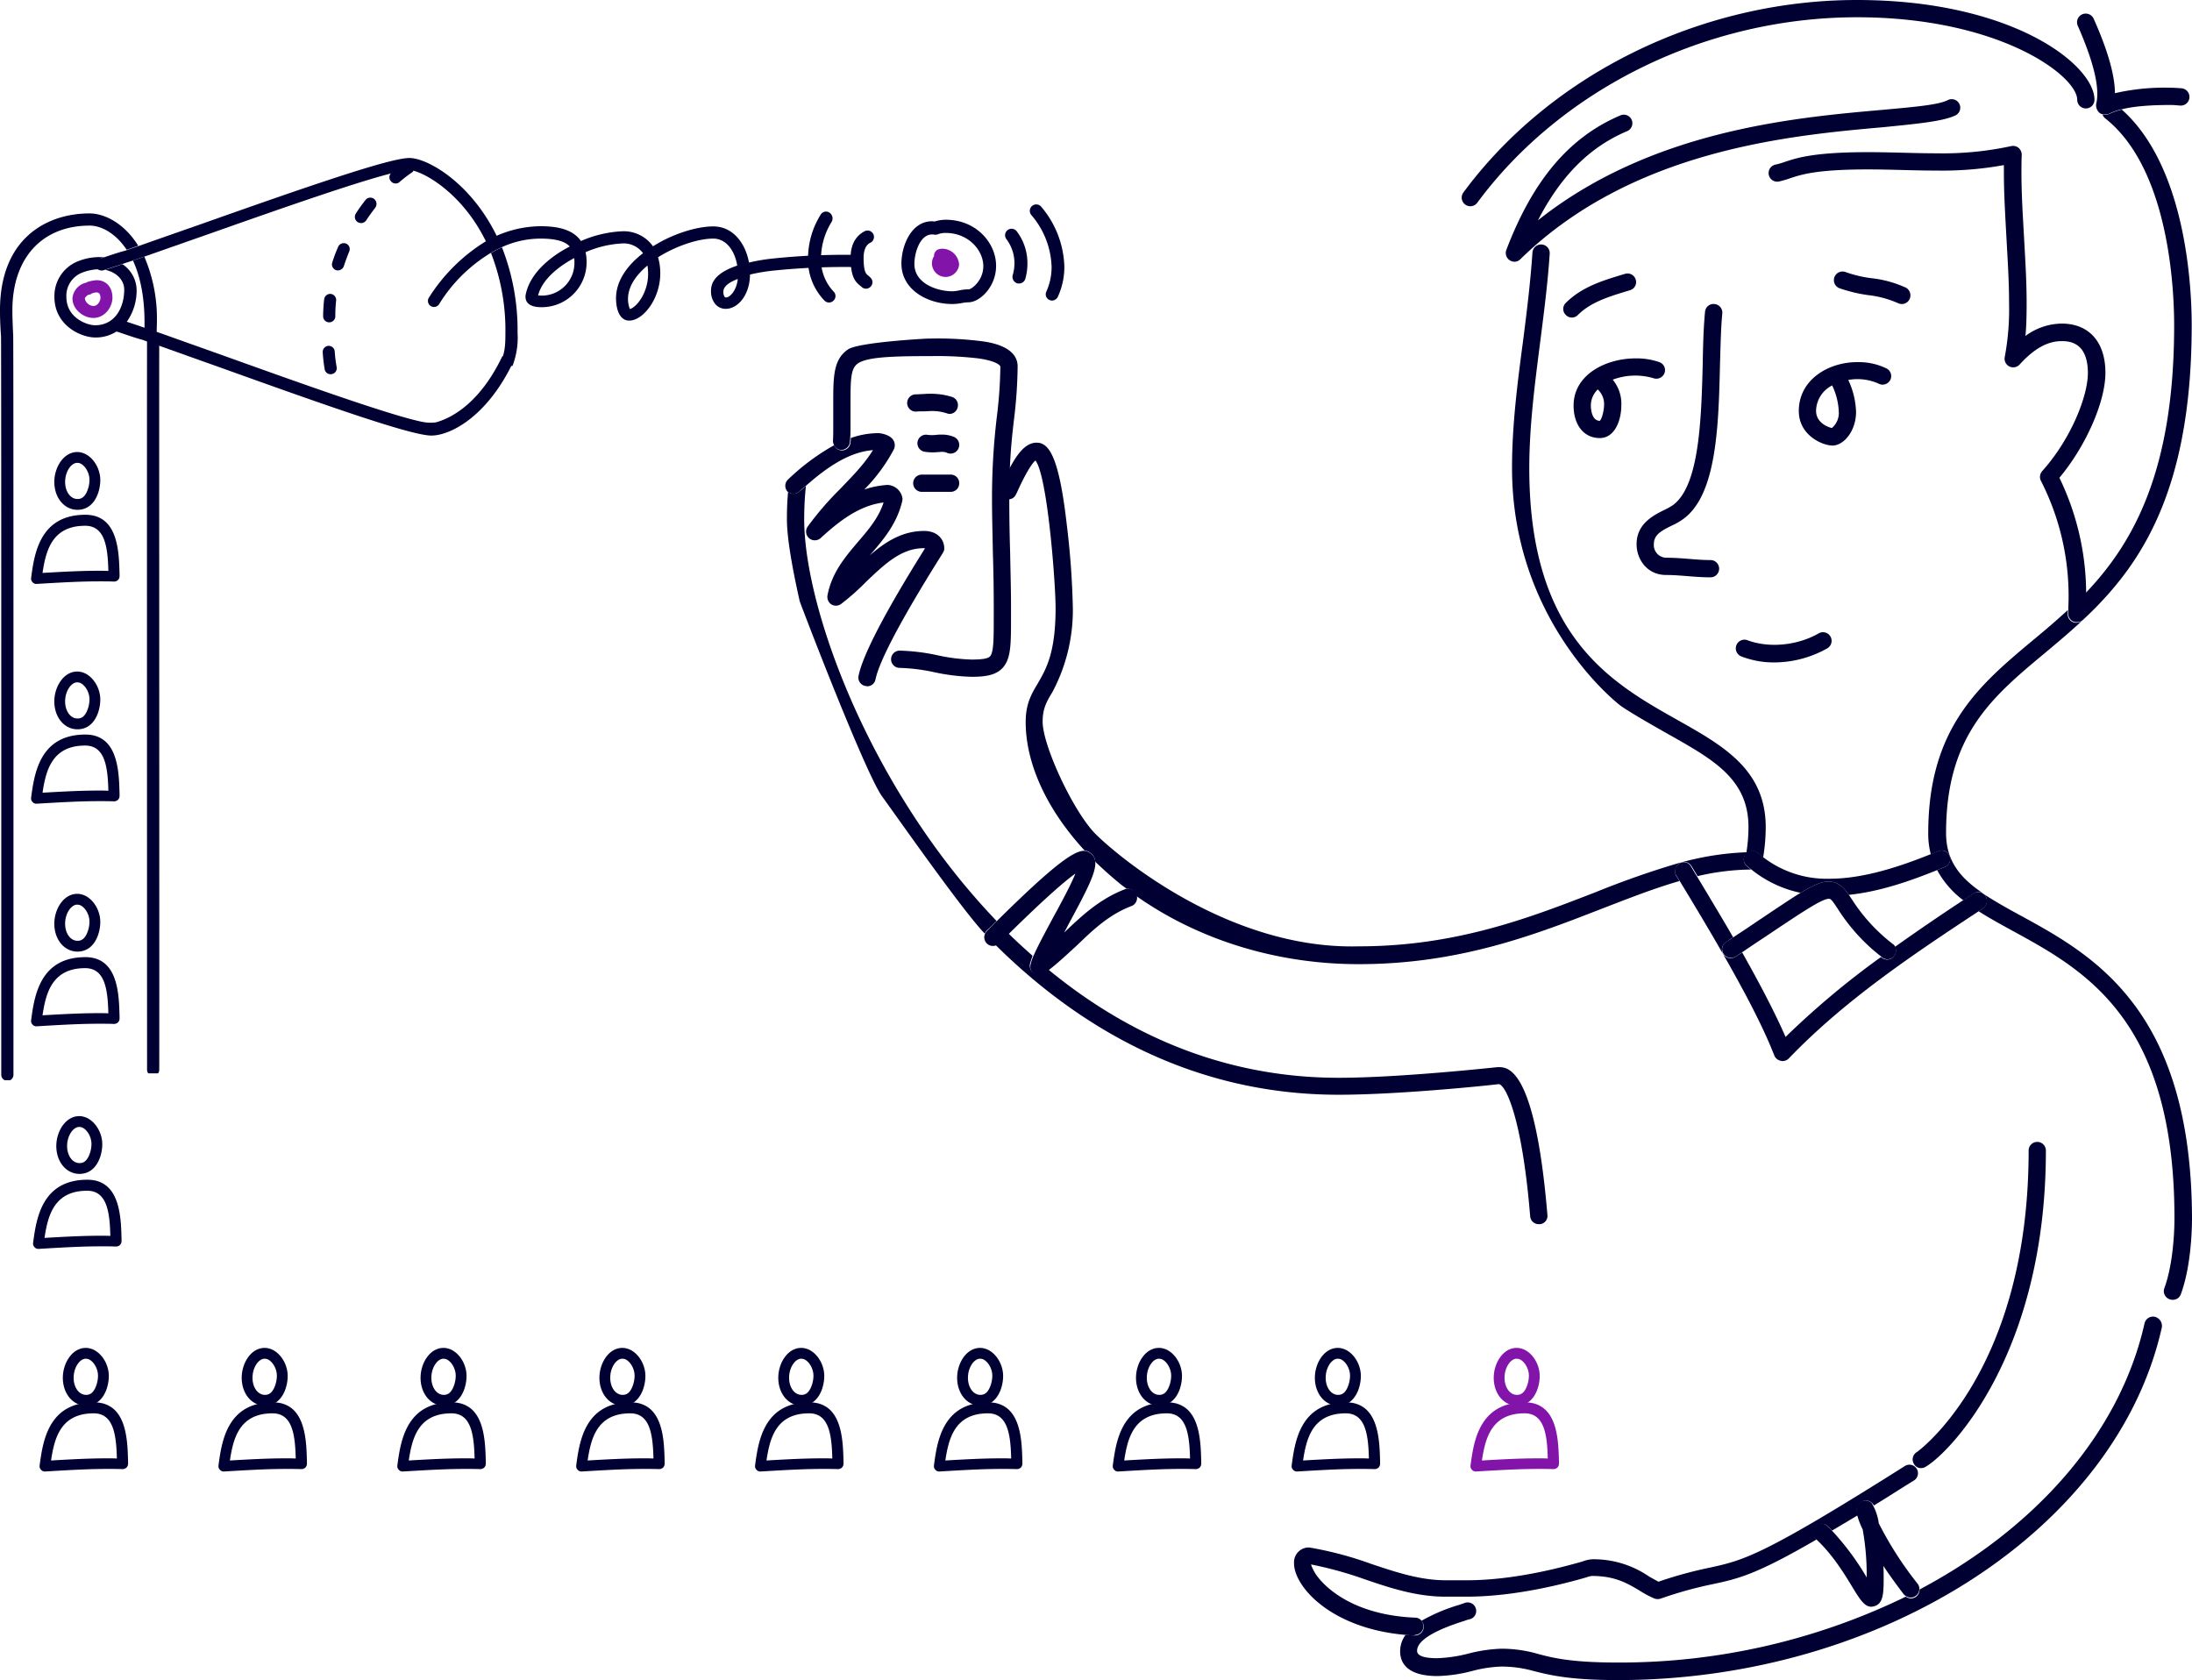 
<svg id="HOme_2" data-name="HOme 2" xmlns="http://www.w3.org/2000/svg" width="563.744" height="432.075" viewBox="0 0 563.744 432.075">
  <g id="Group_19297" data-name="Group 19297" transform="translate(-407.5 -285.464)">
    <path id="Path_38129" data-name="Path 38129" d="M2078.64,1002.255c-.365.261-.678.522-1.044.783-.783.574-1.618,1.2-2.4,1.879a1.52,1.52,0,0,0-.157,2.192,1.561,1.561,0,0,0,1.2.574,1.379,1.379,0,0,0,.992-.365,34.534,34.534,0,0,1,3.184-2.454,1.551,1.551,0,0,0,.522-1.931c-.052-.1-.1-.157-.156-.261A1.529,1.529,0,0,0,2078.64,1002.255Z" transform="translate(-1566.998 -675.031)" fill="#003"/>
    <path id="Path_37976" data-name="Path 37976" d="M1886.258,1246.409c0-2.088.039-188-.065-190.083-.1-2.14-.209-4.385-.209-6.525,0-13.416,7.621-21.768,19.889-21.768,2.871,0,6.63,1.879,9.5,6.212.992-.313,1.984-.679,2.975-1.044-3.654-5.847-8.718-8.3-12.528-8.3-11.119,0-23.021,6.525-23.021,24.9,0,2.245.1,4.489.261,6.682.1,2.14.065,187.943.065,189.927a1.572,1.572,0,0,0,.887,1.409h1.409A1.624,1.624,0,0,0,1886.258,1246.409Z" transform="translate(-1475.3 -684.55)" fill="#003"/>
    <path id="Path_37977" data-name="Path 37977" d="M1957.637,1075.2l-3.132-1.1v.365c-.052,1.723,0,186.614,0,188.285a1.458,1.458,0,0,0,.313.94h2.506a1.458,1.458,0,0,0,.313-.94C1957.689,1261.294,1957.585,1076.664,1957.637,1075.2Z" transform="translate(-1509.182 -702.185)" fill="#003"/>
    <path id="Path_37978" data-name="Path 37978" d="M1951.276,1063.061v1.566c1.044.313,2.088.679,3.132,1.044,0-.887.052-1.723.052-2.61a40.307,40.307,0,0,0-3.236-16.861c-.992.365-1.984.679-2.923.992C1950.075,1051.055,1951.276,1056.275,1951.276,1063.061Z" transform="translate(-1506.608 -694.731)" fill="#003"/>
    <path id="Path_37979" data-name="Path 37979" d="M1927.087,1048.227c-1.566.522-3.08,1.044-4.437,1.462,2.871.574,4.907,2.61,4.907,5.064,0,4.594-2.349,9.187-7.517,9.187-1.879,0-7.36-1.775-7.36-7.308a6.365,6.365,0,0,1,4.019-6.212,12.623,12.623,0,0,1,4.385-.887h.052a1.708,1.708,0,0,1-.574-.783,1.557,1.557,0,0,1,.992-1.984,4.422,4.422,0,0,1,.887-.261,11.87,11.87,0,0,0-1.357-.1,15.076,15.076,0,0,0-5.481,1.1,9.615,9.615,0,0,0-6,9.135c0,7.36,6.839,10.44,10.493,10.44a9.8,9.8,0,0,0,6.316-2.14,1.019,1.019,0,0,1,.052-.365,1.514,1.514,0,0,1,1.514-1.2,13.93,13.93,0,0,0,2.767-8.613A8.131,8.131,0,0,0,1927.087,1048.227Z" transform="translate(-1488.109 -694.827)" fill="#003"/>
    <path id="Path_37980" data-name="Path 37980" d="M1922.467,1058.218a1.049,1.049,0,0,0-.418.209,4.52,4.52,0,0,0-3.55,4.019c0,2.923,2.871,5.063,5.377,5.063,2.923,0,4.907-2.767,4.907-5.22,0-2.715-1.618-4.49-4.072-4.49A9.843,9.843,0,0,0,1922.467,1058.218Zm3.237,4.124c0,.731-.679,2.088-1.775,2.088a2.351,2.351,0,0,1-2.245-1.932c0-.261.574-.783.887-.94a1.28,1.28,0,0,0,.835-.313c.052,0,.1,0,.1-.052a4.463,4.463,0,0,1,1.253-.261C1924.973,1060.984,1925.7,1060.984,1925.7,1062.342Z" transform="translate(-1492.364 -700.276)" fill="#8314AA"/>
    <path id="Path_37981" data-name="Path 37981" d="M2127.519,1041.6c-.94.418-1.879.94-2.819,1.462a54.664,54.664,0,0,1,3.706,20.568c0,3.654-.156,5.22-1.566,8.457h3.393a20.168,20.168,0,0,0,1.3-8.457A58.248,58.248,0,0,0,2127.519,1041.6Z" transform="translate(-1590.925 -692.532)" fill="#003"/>
    <path id="Path_37982" data-name="Path 37982" d="M1932.313,1023.223a5.726,5.726,0,0,1-.89.261,1.56,1.56,0,0,0-.994,1.987,1.71,1.71,0,0,0,.576.784,1.665,1.665,0,0,0,1.413.209c.052,0,.1-.052.157-.052,1.361-.471,2.879-.941,4.448-1.464.838-.314,1.727-.575,2.669-.889s1.936-.68,2.931-.994c4.762-1.673,10.1-3.556,15.648-5.491,19.1-6.746,42.391-14.955,50.555-16.576.366-.261.68-.523,1.047-.784a1.6,1.6,0,0,1,2.2.418c.052.1.1.157.157.261,3.873,1.046,12.927,6.536,18.631,18.354a27.623,27.623,0,0,1,2.774-1.412c-6.751-13.962-17.951-20.237-22.556-20.237-4.972,0-25.487,7.059-53.852,17.1-5.7,1.987-11.2,3.922-16.119,5.647-1.047.366-2.041.68-2.983,1.046C1935.977,1021.968,1934.041,1022.648,1932.313,1023.223Z" transform="translate(-1498.291 -671.501)" fill="#003"/>
    <path id="Path_37984" data-name="Path 37984" d="M2093.884,1049.575a1.558,1.558,0,1,0,2.662,1.618,39.631,39.631,0,0,1,13.312-13.155c.887-.522,1.827-.992,2.819-1.462a24.076,24.076,0,0,1,9.814-2.192c4.124,0,6.421.731,7.621,2.036-5.533,2.871-10.44,7.256-11.38,12.633v.261c0,2.714,3.237,2.714,4.281,2.714a11.542,11.542,0,0,0,11.432-11.641,11.912,11.912,0,0,0-.261-2.506,26.973,26.973,0,0,1,9.344-2.245,6.184,6.184,0,0,1,5.429,2.506c-4.02,3.08-6.943,7.1-6.943,11.589,0,2.767.887,5.742,3.393,5.742,3.6,0,7.987-5.638,7.987-12.163a14.574,14.574,0,0,0-.574-4.124c4.646-2.923,10.336-4.8,14.2-4.8,3.445,0,5.585,3.289,6.16,6.943-4.49,1.514-6.734,3.6-6.734,6.421a5.2,5.2,0,0,0,.992,3.341,3.44,3.44,0,0,0,2.819,1.357c2.975,0,6.16-3.393,6.212-8.822a49.768,49.768,0,0,1,5.847-.992,178.913,178.913,0,0,1,20.254-.94c0-1.044.052-2.036.052-3.08v-.052a177.027,177.027,0,0,0-20.672.992,48.17,48.17,0,0,0-5.742.992c-.887-4.907-4.072-9.292-9.187-9.292-4.229,0-10.388,1.879-15.5,5.116a9.214,9.214,0,0,0-7.987-3.863,29.846,29.846,0,0,0-10.545,2.506c-2.3-3.341-6.838-3.811-10.545-3.811a28.68,28.68,0,0,0-13.886,3.863A45.324,45.324,0,0,0,2093.884,1049.575Zm76.423-.052a.474.474,0,0,1-.365-.157,2.247,2.247,0,0,1-.313-1.409c0-.679.47-1.984,3.706-3.184C2172.969,1047.9,2171.247,1049.523,2170.307,1049.523Zm-20.2-8.2a15.3,15.3,0,0,1,.157,2.14c0,5.011-3.132,8.718-4.7,9.031a7.035,7.035,0,0,1-.47-2.61C2145.094,1046.756,2147.13,1043.781,2150.1,1041.327Zm-18.792-.783a8.4,8.4,0,0,1-8.3,8.509,8.133,8.133,0,0,1-1.044-.052c.992-3.915,4.907-7.256,9.292-9.605A8.077,8.077,0,0,1,2131.313,1040.544Z" transform="translate(-1576.082 -687.561)" fill="#003"/>
    <path id="Path_38125" data-name="Path 38125" d="M2062.569,1020.2a1.569,1.569,0,0,0-2.193.261,42.482,42.482,0,0,0-2.506,3.5,1.6,1.6,0,0,0,.47,2.192,1.76,1.76,0,0,0,.887.261,1.632,1.632,0,0,0,1.3-.679c.731-1.148,1.566-2.245,2.349-3.289A1.641,1.641,0,0,0,2062.569,1020.2Z" transform="translate(-1558.86 -683.577)" fill="#003"/>
    <path id="Path_38127" data-name="Path 38127" d="M2049.979,1042.4a1.577,1.577,0,0,0-2.036.835,37.329,37.329,0,0,0-1.514,4.02,1.557,1.557,0,0,0,.992,1.984,1.445,1.445,0,0,0,.47.052,1.614,1.614,0,0,0,1.514-1.1c.418-1.253.887-2.558,1.409-3.811A1.537,1.537,0,0,0,2049.979,1042.4Z" transform="translate(-1553.475 -694.292)" fill="#003"/>
    <path id="Path_38128" data-name="Path 38128" d="M2043.984,1067.29a1.572,1.572,0,0,0-1.723,1.409,40.988,40.988,0,0,0-.261,4.333,1.566,1.566,0,1,0,3.132,0,35.188,35.188,0,0,1,.209-4.02A1.57,1.57,0,0,0,2043.984,1067.29Z" transform="translate(-1551.395 -706.238)" fill="#003"/>
    <path id="Path_48340" data-name="Path 48340" d="M1.984.011A1.572,1.572,0,0,0,.261,1.421,40.987,40.987,0,0,0,0,5.753,1.538,1.538,0,0,0,1.566,7.32,1.538,1.538,0,0,0,3.132,5.753a35.187,35.187,0,0,1,.209-4.02A1.57,1.57,0,0,0,1.984.011Z" transform="matrix(0.985, -0.174, 0.174, 0.985, 489.995, 374.74)" fill="#003"/>
    <g id="Group_19289" data-name="Group 19289" transform="translate(421.469 401.715)">
      <path id="Path_48141" data-name="Path 48141" d="M1291.663,993.257c-3.386,0-5.963-3.083-5.963-7.176,0-3.74,2.375-7.681,5.913-7.681a4.209,4.209,0,0,1,1.112.152c2.628.657,4.8,3.79,4.8,7.075C1297.525,988.709,1295.959,993.257,1291.663,993.257Zm-.051-12.078c-1.617,0-3.133,2.325-3.133,4.9,0,2.476,1.365,4.4,3.184,4.4.657,0,1.566-.152,2.324-1.668a7.642,7.642,0,0,0,.758-3.234c0-2.122-1.415-4.043-2.678-4.346C1291.916,981.23,1291.764,981.179,1291.613,981.179Z" transform="translate(-1285.7 -978.4)" fill="#003"/>
    </g>
    <g id="Group_19291" data-name="Group 19291" transform="translate(421.469 458.164)">
      <path id="Path_48141-2" data-name="Path 48141" d="M1291.663,993.257c-3.386,0-5.963-3.083-5.963-7.176,0-3.74,2.375-7.681,5.913-7.681a4.209,4.209,0,0,1,1.112.152c2.628.657,4.8,3.79,4.8,7.075C1297.525,988.709,1295.959,993.257,1291.663,993.257Zm-.051-12.078c-1.617,0-3.133,2.325-3.133,4.9,0,2.476,1.365,4.4,3.184,4.4.657,0,1.566-.152,2.324-1.668a7.642,7.642,0,0,0,.758-3.234c0-2.122-1.415-4.043-2.678-4.346C1291.916,981.23,1291.764,981.179,1291.613,981.179Z" transform="translate(-1285.7 -978.4)" fill="#003"/>
    </g>
    <g id="Group_19293" data-name="Group 19293" transform="translate(421.468 515.333)">
      <path id="Path_48141-3" data-name="Path 48141" d="M1291.663,993.257c-3.386,0-5.963-3.083-5.963-7.176,0-3.74,2.375-7.681,5.913-7.681a4.209,4.209,0,0,1,1.112.152c2.628.657,4.8,3.79,4.8,7.075C1297.525,988.709,1295.959,993.257,1291.663,993.257Zm-.051-12.078c-1.617,0-3.133,2.325-3.133,4.9,0,2.476,1.365,4.4,3.184,4.4.657,0,1.566-.152,2.324-1.668a7.642,7.642,0,0,0,.758-3.234c0-2.122-1.415-4.043-2.678-4.346C1291.916,981.23,1291.764,981.179,1291.613,981.179Z" transform="translate(-1285.7 -978.4)" fill="#003"/>
    </g>
    <g id="Group_19295" data-name="Group 19295" transform="translate(421.98 572.502)">
      <path id="Path_48141-4" data-name="Path 48141" d="M1291.663,993.257c-3.386,0-5.963-3.083-5.963-7.176,0-3.74,2.375-7.681,5.913-7.681a4.209,4.209,0,0,1,1.112.152c2.628.657,4.8,3.79,4.8,7.075C1297.525,988.709,1295.959,993.257,1291.663,993.257Zm-.051-12.078c-1.617,0-3.133,2.325-3.133,4.9,0,2.476,1.365,4.4,3.184,4.4.657,0,1.566-.152,2.324-1.668a7.642,7.642,0,0,0,.758-3.234c0-2.122-1.415-4.043-2.678-4.346C1291.916,981.23,1291.764,981.179,1291.613,981.179Z" transform="translate(-1285.7 -978.4)" fill="#003"/>
    </g>
    <g id="Group_19290" data-name="Group 19290" transform="translate(415.493 417.849)">
      <path id="Path_48142" data-name="Path 48142" d="M1275.252,1023.888a1.272,1.272,0,0,1-1.011-.455,1.3,1.3,0,0,1-.354-1.112c.809-6.064,2.173-16.221,13.948-16.221,8.439,0,8.641,9.5,8.793,15.211v.556a1.411,1.411,0,0,1-.4,1.011,1.5,1.5,0,0,1-1.011.4c-1.263-.051-2.527-.051-3.891-.051-4.5,0-9.046.253-13.443.505l-2.527.152Zm12.533-14.958c-8.49,0-10.107,6.367-10.966,12.128l.859-.051c4.447-.253,9.046-.505,13.594-.505.859,0,1.668,0,2.476.05C1293.6,1014.287,1292.839,1008.93,1287.785,1008.93Z" transform="translate(-1273.875 -1006.1)" fill="#003"/>
    </g>
    <g id="Group_19292" data-name="Group 19292" transform="translate(415.493 474.372)">
      <path id="Path_48142-2" data-name="Path 48142" d="M1275.252,1023.888a1.272,1.272,0,0,1-1.011-.455,1.3,1.3,0,0,1-.354-1.112c.809-6.064,2.173-16.221,13.948-16.221,8.439,0,8.641,9.5,8.793,15.211v.556a1.411,1.411,0,0,1-.4,1.011,1.5,1.5,0,0,1-1.011.4c-1.263-.051-2.527-.051-3.891-.051-4.5,0-9.046.253-13.443.505l-2.527.152Zm12.533-14.958c-8.49,0-10.107,6.367-10.966,12.128l.859-.051c4.447-.253,9.046-.505,13.594-.505.859,0,1.668,0,2.476.05C1293.6,1014.287,1292.839,1008.93,1287.785,1008.93Z" transform="translate(-1273.875 -1006.1)" fill="#003"/>
    </g>
    <g id="Group_19294" data-name="Group 19294" transform="translate(415.493 531.617)">
      <path id="Path_48142-3" data-name="Path 48142" d="M1275.252,1023.888a1.272,1.272,0,0,1-1.011-.455,1.3,1.3,0,0,1-.354-1.112c.809-6.064,2.173-16.221,13.948-16.221,8.439,0,8.641,9.5,8.793,15.211v.556a1.411,1.411,0,0,1-.4,1.011,1.5,1.5,0,0,1-1.011.4c-1.263-.051-2.527-.051-3.891-.051-4.5,0-9.046.253-13.443.505l-2.527.152Zm12.533-14.958c-8.49,0-10.107,6.367-10.966,12.128l.859-.051c4.447-.253,9.046-.505,13.594-.505.859,0,1.668,0,2.476.05C1293.6,1014.287,1292.839,1008.93,1287.785,1008.93Z" transform="translate(-1273.875 -1006.1)" fill="#003"/>
    </g>
    <g id="Group_19296" data-name="Group 19296" transform="translate(416.004 588.862)">
      <path id="Path_48142-4" data-name="Path 48142" d="M1275.252,1023.888a1.272,1.272,0,0,1-1.011-.455,1.3,1.3,0,0,1-.354-1.112c.809-6.064,2.173-16.221,13.948-16.221,8.439,0,8.641,9.5,8.793,15.211v.556a1.411,1.411,0,0,1-.4,1.011,1.5,1.5,0,0,1-1.011.4c-1.263-.051-2.527-.051-3.891-.051-4.5,0-9.046.253-13.443.505l-2.527.152Zm12.533-14.958c-8.49,0-10.107,6.367-10.966,12.128l.859-.051c4.447-.253,9.046-.505,13.594-.505.859,0,1.668,0,2.476.05C1293.6,1014.287,1292.839,1008.93,1287.785,1008.93Z" transform="translate(-1273.875 -1006.1)" fill="#003"/>
    </g>
    <g id="Group_19309" data-name="Group 19309">
      <g id="Group_19310" data-name="Group 19310" transform="translate(-1.254 17.746)">
        <g id="Group_19308" data-name="Group 19308" transform="translate(424.915 614.363)">
          <path id="Path_48141-5" data-name="Path 48141" d="M1291.663,993.257c-3.386,0-5.963-3.083-5.963-7.176,0-3.74,2.375-7.681,5.913-7.681a4.209,4.209,0,0,1,1.112.152c2.628.657,4.8,3.79,4.8,7.075C1297.525,988.709,1295.959,993.257,1291.663,993.257Zm-.051-12.078c-1.617,0-3.133,2.325-3.133,4.9,0,2.476,1.365,4.4,3.184,4.4.657,0,1.566-.152,2.324-1.668a7.642,7.642,0,0,0,.758-3.234c0-2.122-1.415-4.043-2.678-4.346C1291.916,981.23,1291.764,981.179,1291.613,981.179Z" transform="translate(-1285.7 -978.4)" fill="#003"/>
        </g>
        <g id="Group_19307" data-name="Group 19307" transform="translate(418.938 628.362)">
          <path id="Path_48142-5" data-name="Path 48142" d="M1275.252,1023.888a1.272,1.272,0,0,1-1.011-.455,1.3,1.3,0,0,1-.354-1.112c.809-6.064,2.173-16.221,13.948-16.221,8.439,0,8.641,9.5,8.793,15.211v.556a1.411,1.411,0,0,1-.4,1.011,1.5,1.5,0,0,1-1.011.4c-1.263-.051-2.527-.051-3.891-.051-4.5,0-9.046.253-13.443.505l-2.527.152Zm12.533-14.958c-8.49,0-10.107,6.367-10.966,12.128l.859-.051c4.447-.253,9.046-.505,13.594-.505.859,0,1.668,0,2.476.05C1293.6,1014.287,1292.839,1008.93,1287.785,1008.93Z" transform="translate(-1273.875 -1006.1)" fill="#003"/>
        </g>
      </g>
      <g id="Group_19311" data-name="Group 19311" transform="translate(44.746 17.746)">
        <g id="Group_19308-2" data-name="Group 19308" transform="translate(424.915 614.363)">
          <path id="Path_48141-6" data-name="Path 48141" d="M1291.663,993.257c-3.386,0-5.963-3.083-5.963-7.176,0-3.74,2.375-7.681,5.913-7.681a4.209,4.209,0,0,1,1.112.152c2.628.657,4.8,3.79,4.8,7.075C1297.525,988.709,1295.959,993.257,1291.663,993.257Zm-.051-12.078c-1.617,0-3.133,2.325-3.133,4.9,0,2.476,1.365,4.4,3.184,4.4.657,0,1.566-.152,2.324-1.668a7.642,7.642,0,0,0,.758-3.234c0-2.122-1.415-4.043-2.678-4.346C1291.916,981.23,1291.764,981.179,1291.613,981.179Z" transform="translate(-1285.7 -978.4)" fill="#003"/>
        </g>
        <g id="Group_19307-2" data-name="Group 19307" transform="translate(418.938 628.362)">
          <path id="Path_48142-6" data-name="Path 48142" d="M1275.252,1023.888a1.272,1.272,0,0,1-1.011-.455,1.3,1.3,0,0,1-.354-1.112c.809-6.064,2.173-16.221,13.948-16.221,8.439,0,8.641,9.5,8.793,15.211v.556a1.411,1.411,0,0,1-.4,1.011,1.5,1.5,0,0,1-1.011.4c-1.263-.051-2.527-.051-3.891-.051-4.5,0-9.046.253-13.443.505l-2.527.152Zm12.533-14.958c-8.49,0-10.107,6.367-10.966,12.128l.859-.051c4.447-.253,9.046-.505,13.594-.505.859,0,1.668,0,2.476.05C1293.6,1014.287,1292.839,1008.93,1287.785,1008.93Z" transform="translate(-1273.875 -1006.1)" fill="#003"/>
        </g>
      </g>
      <g id="Group_19312" data-name="Group 19312" transform="translate(90.746 17.746)">
        <g id="Group_19308-3" data-name="Group 19308" transform="translate(424.915 614.363)">
          <path id="Path_48141-7" data-name="Path 48141" d="M1291.663,993.257c-3.386,0-5.963-3.083-5.963-7.176,0-3.74,2.375-7.681,5.913-7.681a4.209,4.209,0,0,1,1.112.152c2.628.657,4.8,3.79,4.8,7.075C1297.525,988.709,1295.959,993.257,1291.663,993.257Zm-.051-12.078c-1.617,0-3.133,2.325-3.133,4.9,0,2.476,1.365,4.4,3.184,4.4.657,0,1.566-.152,2.324-1.668a7.642,7.642,0,0,0,.758-3.234c0-2.122-1.415-4.043-2.678-4.346C1291.916,981.23,1291.764,981.179,1291.613,981.179Z" transform="translate(-1285.7 -978.4)" fill="#003"/>
        </g>
        <g id="Group_19307-3" data-name="Group 19307" transform="translate(418.938 628.362)">
          <path id="Path_48142-7" data-name="Path 48142" d="M1275.252,1023.888a1.272,1.272,0,0,1-1.011-.455,1.3,1.3,0,0,1-.354-1.112c.809-6.064,2.173-16.221,13.948-16.221,8.439,0,8.641,9.5,8.793,15.211v.556a1.411,1.411,0,0,1-.4,1.011,1.5,1.5,0,0,1-1.011.4c-1.263-.051-2.527-.051-3.891-.051-4.5,0-9.046.253-13.443.505l-2.527.152Zm12.533-14.958c-8.49,0-10.107,6.367-10.966,12.128l.859-.051c4.447-.253,9.046-.505,13.594-.505.859,0,1.668,0,2.476.05C1293.6,1014.287,1292.839,1008.93,1287.785,1008.93Z" transform="translate(-1273.875 -1006.1)" fill="#003"/>
        </g>
      </g>
      <g id="Group_19313" data-name="Group 19313" transform="translate(136.746 17.746)">
        <g id="Group_19308-4" data-name="Group 19308" transform="translate(424.915 614.363)">
          <path id="Path_48141-8" data-name="Path 48141" d="M1291.663,993.257c-3.386,0-5.963-3.083-5.963-7.176,0-3.74,2.375-7.681,5.913-7.681a4.209,4.209,0,0,1,1.112.152c2.628.657,4.8,3.79,4.8,7.075C1297.525,988.709,1295.959,993.257,1291.663,993.257Zm-.051-12.078c-1.617,0-3.133,2.325-3.133,4.9,0,2.476,1.365,4.4,3.184,4.4.657,0,1.566-.152,2.324-1.668a7.642,7.642,0,0,0,.758-3.234c0-2.122-1.415-4.043-2.678-4.346C1291.916,981.23,1291.764,981.179,1291.613,981.179Z" transform="translate(-1285.7 -978.4)" fill="#003"/>
        </g>
        <g id="Group_19307-4" data-name="Group 19307" transform="translate(418.938 628.362)">
          <path id="Path_48142-8" data-name="Path 48142" d="M1275.252,1023.888a1.272,1.272,0,0,1-1.011-.455,1.3,1.3,0,0,1-.354-1.112c.809-6.064,2.173-16.221,13.948-16.221,8.439,0,8.641,9.5,8.793,15.211v.556a1.411,1.411,0,0,1-.4,1.011,1.5,1.5,0,0,1-1.011.4c-1.263-.051-2.527-.051-3.891-.051-4.5,0-9.046.253-13.443.505l-2.527.152Zm12.533-14.958c-8.49,0-10.107,6.367-10.966,12.128l.859-.051c4.447-.253,9.046-.505,13.594-.505.859,0,1.668,0,2.476.05C1293.6,1014.287,1292.839,1008.93,1287.785,1008.93Z" transform="translate(-1273.875 -1006.1)" fill="#003"/>
        </g>
      </g>
      <g id="Group_19314" data-name="Group 19314" transform="translate(182.746 17.746)">
        <g id="Group_19308-5" data-name="Group 19308" transform="translate(424.915 614.363)">
          <path id="Path_48141-9" data-name="Path 48141" d="M1291.663,993.257c-3.386,0-5.963-3.083-5.963-7.176,0-3.74,2.375-7.681,5.913-7.681a4.209,4.209,0,0,1,1.112.152c2.628.657,4.8,3.79,4.8,7.075C1297.525,988.709,1295.959,993.257,1291.663,993.257Zm-.051-12.078c-1.617,0-3.133,2.325-3.133,4.9,0,2.476,1.365,4.4,3.184,4.4.657,0,1.566-.152,2.324-1.668a7.642,7.642,0,0,0,.758-3.234c0-2.122-1.415-4.043-2.678-4.346C1291.916,981.23,1291.764,981.179,1291.613,981.179Z" transform="translate(-1285.7 -978.4)" fill="#003"/>
        </g>
        <g id="Group_19307-5" data-name="Group 19307" transform="translate(418.938 628.362)">
          <path id="Path_48142-9" data-name="Path 48142" d="M1275.252,1023.888a1.272,1.272,0,0,1-1.011-.455,1.3,1.3,0,0,1-.354-1.112c.809-6.064,2.173-16.221,13.948-16.221,8.439,0,8.641,9.5,8.793,15.211v.556a1.411,1.411,0,0,1-.4,1.011,1.5,1.5,0,0,1-1.011.4c-1.263-.051-2.527-.051-3.891-.051-4.5,0-9.046.253-13.443.505l-2.527.152Zm12.533-14.958c-8.49,0-10.107,6.367-10.966,12.128l.859-.051c4.447-.253,9.046-.505,13.594-.505.859,0,1.668,0,2.476.05C1293.6,1014.287,1292.839,1008.93,1287.785,1008.93Z" transform="translate(-1273.875 -1006.1)" fill="#003"/>
        </g>
      </g>
      <g id="Group_19315" data-name="Group 19315" transform="translate(228.746 17.746)">
        <g id="Group_19308-6" data-name="Group 19308" transform="translate(424.915 614.363)">
          <path id="Path_48141-10" data-name="Path 48141" d="M1291.663,993.257c-3.386,0-5.963-3.083-5.963-7.176,0-3.74,2.375-7.681,5.913-7.681a4.209,4.209,0,0,1,1.112.152c2.628.657,4.8,3.79,4.8,7.075C1297.525,988.709,1295.959,993.257,1291.663,993.257Zm-.051-12.078c-1.617,0-3.133,2.325-3.133,4.9,0,2.476,1.365,4.4,3.184,4.4.657,0,1.566-.152,2.324-1.668a7.642,7.642,0,0,0,.758-3.234c0-2.122-1.415-4.043-2.678-4.346C1291.916,981.23,1291.764,981.179,1291.613,981.179Z" transform="translate(-1285.7 -978.4)" fill="#003"/>
        </g>
        <g id="Group_19307-6" data-name="Group 19307" transform="translate(418.938 628.362)">
          <path id="Path_48142-10" data-name="Path 48142" d="M1275.252,1023.888a1.272,1.272,0,0,1-1.011-.455,1.3,1.3,0,0,1-.354-1.112c.809-6.064,2.173-16.221,13.948-16.221,8.439,0,8.641,9.5,8.793,15.211v.556a1.411,1.411,0,0,1-.4,1.011,1.5,1.5,0,0,1-1.011.4c-1.263-.051-2.527-.051-3.891-.051-4.5,0-9.046.253-13.443.505l-2.527.152Zm12.533-14.958c-8.49,0-10.107,6.367-10.966,12.128l.859-.051c4.447-.253,9.046-.505,13.594-.505.859,0,1.668,0,2.476.05C1293.6,1014.287,1292.839,1008.93,1287.785,1008.93Z" transform="translate(-1273.875 -1006.1)" fill="#003"/>
        </g>
      </g>
      <g id="Group_19316" data-name="Group 19316" transform="translate(274.746 17.746)">
        <g id="Group_19308-7" data-name="Group 19308" transform="translate(424.915 614.363)">
          <path id="Path_48141-11" data-name="Path 48141" d="M1291.663,993.257c-3.386,0-5.963-3.083-5.963-7.176,0-3.74,2.375-7.681,5.913-7.681a4.209,4.209,0,0,1,1.112.152c2.628.657,4.8,3.79,4.8,7.075C1297.525,988.709,1295.959,993.257,1291.663,993.257Zm-.051-12.078c-1.617,0-3.133,2.325-3.133,4.9,0,2.476,1.365,4.4,3.184,4.4.657,0,1.566-.152,2.324-1.668a7.642,7.642,0,0,0,.758-3.234c0-2.122-1.415-4.043-2.678-4.346C1291.916,981.23,1291.764,981.179,1291.613,981.179Z" transform="translate(-1285.7 -978.4)" fill="#003"/>
        </g>
        <g id="Group_19307-7" data-name="Group 19307" transform="translate(418.938 628.362)">
          <path id="Path_48142-11" data-name="Path 48142" d="M1275.252,1023.888a1.272,1.272,0,0,1-1.011-.455,1.3,1.3,0,0,1-.354-1.112c.809-6.064,2.173-16.221,13.948-16.221,8.439,0,8.641,9.5,8.793,15.211v.556a1.411,1.411,0,0,1-.4,1.011,1.5,1.5,0,0,1-1.011.4c-1.263-.051-2.527-.051-3.891-.051-4.5,0-9.046.253-13.443.505l-2.527.152Zm12.533-14.958c-8.49,0-10.107,6.367-10.966,12.128l.859-.051c4.447-.253,9.046-.505,13.594-.505.859,0,1.668,0,2.476.05C1293.6,1014.287,1292.839,1008.93,1287.785,1008.93Z" transform="translate(-1273.875 -1006.1)" fill="#003"/>
        </g>
      </g>
      <g id="Group_19317" data-name="Group 19317" transform="translate(320.746 17.746)">
        <g id="Group_19308-8" data-name="Group 19308" transform="translate(424.915 614.363)">
          <path id="Path_48141-12" data-name="Path 48141" d="M1291.663,993.257c-3.386,0-5.963-3.083-5.963-7.176,0-3.74,2.375-7.681,5.913-7.681a4.209,4.209,0,0,1,1.112.152c2.628.657,4.8,3.79,4.8,7.075C1297.525,988.709,1295.959,993.257,1291.663,993.257Zm-.051-12.078c-1.617,0-3.133,2.325-3.133,4.9,0,2.476,1.365,4.4,3.184,4.4.657,0,1.566-.152,2.324-1.668a7.642,7.642,0,0,0,.758-3.234c0-2.122-1.415-4.043-2.678-4.346C1291.916,981.23,1291.764,981.179,1291.613,981.179Z" transform="translate(-1285.7 -978.4)" fill="#003"/>
        </g>
        <g id="Group_19307-8" data-name="Group 19307" transform="translate(418.938 628.362)">
          <path id="Path_48142-12" data-name="Path 48142" d="M1275.252,1023.888a1.272,1.272,0,0,1-1.011-.455,1.3,1.3,0,0,1-.354-1.112c.809-6.064,2.173-16.221,13.948-16.221,8.439,0,8.641,9.5,8.793,15.211v.556a1.411,1.411,0,0,1-.4,1.011,1.5,1.5,0,0,1-1.011.4c-1.263-.051-2.527-.051-3.891-.051-4.5,0-9.046.253-13.443.505l-2.527.152Zm12.533-14.958c-8.49,0-10.107,6.367-10.966,12.128l.859-.051c4.447-.253,9.046-.505,13.594-.505.859,0,1.668,0,2.476.05C1293.6,1014.287,1292.839,1008.93,1287.785,1008.93Z" transform="translate(-1273.875 -1006.1)" fill="#003"/>
        </g>
      </g>
      <g id="Group_19318" data-name="Group 19318" transform="translate(366.746 17.746)">
        <g id="Group_19308-9" data-name="Group 19308" transform="translate(424.915 614.363)">
          <path id="Path_48141-13" data-name="Path 48141" d="M1291.663,993.257c-3.386,0-5.963-3.083-5.963-7.176,0-3.74,2.375-7.681,5.913-7.681a4.209,4.209,0,0,1,1.112.152c2.628.657,4.8,3.79,4.8,7.075C1297.525,988.709,1295.959,993.257,1291.663,993.257Zm-.051-12.078c-1.617,0-3.133,2.325-3.133,4.9,0,2.476,1.365,4.4,3.184,4.4.657,0,1.566-.152,2.324-1.668a7.642,7.642,0,0,0,.758-3.234c0-2.122-1.415-4.043-2.678-4.346C1291.916,981.23,1291.764,981.179,1291.613,981.179Z" transform="translate(-1285.7 -978.4)" fill="#8314AA"/>
        </g>
        <g id="Group_19307-9" data-name="Group 19307" transform="translate(418.938 628.362)">
          <path id="Path_48142-13" data-name="Path 48142" d="M1275.252,1023.888a1.272,1.272,0,0,1-1.011-.455,1.3,1.3,0,0,1-.354-1.112c.809-6.064,2.173-16.221,13.948-16.221,8.439,0,8.641,9.5,8.793,15.211v.556a1.411,1.411,0,0,1-.4,1.011,1.5,1.5,0,0,1-1.011.4c-1.263-.051-2.527-.051-3.891-.051-4.5,0-9.046.253-13.443.505l-2.527.152Zm12.533-14.958c-8.49,0-10.107,6.367-10.966,12.128l.859-.051c4.447-.253,9.046-.505,13.594-.505.859,0,1.668,0,2.476.05C1293.6,1014.287,1292.839,1008.93,1287.785,1008.93Z" transform="translate(-1273.875 -1006.1)" fill="#8314AA"/>
        </g>
      </g>
    </g>
    <path id="Path_48339" data-name="Path 48339" d="M1932.345,1001.024a5.749,5.749,0,0,0-.9-.27,1.616,1.616,0,0,1-1.01-2.052,1.766,1.766,0,0,1,.585-.81,1.669,1.669,0,0,1,1.436-.216c.053,0,.106.054.16.054,1.383.486,2.925.972,4.52,1.512.851.324,1.755.594,2.712.918s1.968.7,2.978,1.026c4.839,1.728,10.263,3.672,15.9,5.669,19.41,6.965,43.073,15.443,51.369,17.117a10.853,10.853,0,0,0,3.457.108c3.935-1.08,11.31-4.869,17.106-17.072a27.911,27.911,0,0,0,2.818,1.458c-6.86,14.417-16.415,19.016-21.094,19.016-5.052,0-25.9-7.289-54.719-17.657-5.8-2.052-11.38-4.05-16.379-5.831-1.063-.378-2.074-.7-3.031-1.08C1936.067,1002.32,1934.1,1001.618,1932.345,1001.024Z" transform="translate(-1493.932 -630.002)" fill="#003"/>
  </g>
  <g id="Group_19306" data-name="Group 19306" transform="translate(-230.981 -258.733)">
    <path id="Path_37805" data-name="Path 37805" d="M2196.079,633.348c.148-.074.222-.148.37-.222a230.321,230.321,0,0,0-22.044,7.693c-16.792,6.51-35.8,13.907-60.805,13.907-33.473.944-62.225-23.291-67.833-28.963s-13.537-22.6-13.537-28.81c0-3.4,1.036-5.178,2.515-7.619A44.85,44.85,0,0,0,2040,567.956a209.973,209.973,0,0,0-1.553-21.6c-2-17.606-4.586-21.156-7.767-21.156-2.885,0-5.03,2.959-7.027,6.732-.074,2.367-.148,4.882-.148,7.841a2.063,2.063,0,0,0,1.775-1.11c.222-.37.518-1.036.888-1.849,2.293-4.882,3.625-6.584,4.216-7.027,3.107,3.995,5.178,31.586,5.178,37.948,0,11.54-2.441,15.682-4.586,19.381-1.627,2.737-3.106,5.252-3.106,9.912,0,10.874,5.548,22.636,15.164,33.066a2.713,2.713,0,0,1,1.554.666,2.913,2.913,0,0,1,1.184,2.219c1.923,1.849,3.994,3.7,6.14,5.474.592.518,1.257.962,1.923,1.479a2.246,2.246,0,0,1,2.293,1.406.665.665,0,0,1,.074.37c16.126,11.392,36.247,17.605,57.329,17.605,25.817,0,45.272-7.545,62.36-14.2,7.1-2.737,13.685-5.326,20.12-7.175-.3-.444-.592-.962-.888-1.406A2.555,2.555,0,0,1,2196.079,633.348Z" transform="translate(-1533.1 -152.623)" fill="#003"/>
    <path id="Path_37811" data-name="Path 37811" d="M2279.333,593.176a2.225,2.225,0,0,0-1.627,4.142,22.882,22.882,0,0,0,8.506,1.554,27.934,27.934,0,0,0,13.612-3.625,2.22,2.22,0,0,0-2.219-3.846C2292.2,594.508,2284.881,595.247,2279.333,593.176Z" transform="translate(-1598.896 -169.78)" fill="#003"/>
    <path id="Path_37833" data-name="Path 37833" d="M2335,679.744a2.252,2.252,0,0,0-.592-.592l-.074-.074a2.4,2.4,0,0,0-2.441,0l-2.663,1.775q-8.766,5.77-17.531,11.984a2.134,2.134,0,0,1-.222,2.367,2.219,2.219,0,0,1-3.107.444l-.222-.222a215.281,215.281,0,0,0-24.559,20.564c-2.515-5.77-6.14-12.8-11.17-21.748-.518.37-1.109.74-1.7,1.11a2.236,2.236,0,0,1-2.515-3.7c.666-.444,1.258-.888,1.924-1.258-2.737-4.734-5.844-9.912-9.321-15.682-.518-.814-1.036-1.7-1.553-2.589a2.087,2.087,0,0,0-2.22-1.036,1.054,1.054,0,0,0-.444.148c-.148.074-.3.074-.37.222a2.193,2.193,0,0,0-.74,3.033c.3.518.592.962.888,1.405,13.241,21.748,20.564,35.211,24.337,44.9a2.289,2.289,0,0,0,1.627,1.332c.148,0,.3.074.444.074a2.3,2.3,0,0,0,1.628-.666c14.425-15.016,31.808-26.63,48.748-37.8.37-.3.814-.518,1.184-.814A2.254,2.254,0,0,0,2335,679.744Z" transform="translate(-1593.391 -190.585)" fill="#003"/>
    <path id="Path_37834" data-name="Path 37834" d="M2279.6,667.725a2.213,2.213,0,0,0,.148,3.107,13.458,13.458,0,0,0,1.184.962,29.879,29.879,0,0,0,12.723,6.066c4.069-2.441,6.214-3.181,8.211-2.811,1.849.37,3.033,1.627,4.216,3.329,7.915-.814,15.756-3.551,22.71-6.362.666-.3,1.332-.518,2-.814a2.2,2.2,0,1,0-1.7-4.068c-.592.222-1.258.518-1.849.74-7.693,3.107-17.236,6.362-26.113,6.362a26.771,26.771,0,0,1-17.088-5.548l-1.332-1.11A2.213,2.213,0,0,0,2279.6,667.725Z" transform="translate(-1599.609 -189.515)" fill="#003"/>
    <path id="Path_37835" data-name="Path 37835" d="M2315.451,693.846a44.97,44.97,0,0,1-10.43-11.318l-.887-1.332c-1.184-1.7-2.367-2.959-4.216-3.329-2-.37-4.143.37-8.211,2.811-2.663,1.627-6.14,3.995-11.022,7.249-1.85,1.258-3.921,2.663-6.214,4.142-.592.444-1.258.814-1.923,1.258a2.179,2.179,0,0,0-.592,3.107,2.242,2.242,0,0,0,3.107.592c.592-.37,1.109-.74,1.7-1.11,2.367-1.627,4.512-3.033,6.51-4.365,8.951-5.992,14.351-9.616,15.9-9.32.518.074,1.332,1.406,2.219,2.737a47.748,47.748,0,0,0,11.1,12.132l.222.222a2.219,2.219,0,0,0,3.107-.444,2.3,2.3,0,0,0,.222-2.367A1.686,1.686,0,0,0,2315.451,693.846Z" transform="translate(-1597.658 -192.335)" fill="#003"/>
    <path id="Path_37815" data-name="Path 37815" d="M2317.186,893.064a2.247,2.247,0,0,0-2.515.888c-.3.444-.666.962-.222,2.811a20.346,20.346,0,0,0,1.406,3.625,65.865,65.865,0,0,1,1.035,12.354,68.864,68.864,0,0,0-9.025-12.132c-.37-.37-.813-.814-1.257-1.184a2.2,2.2,0,0,0-2.959,3.255l.222.222c4.069,3.773,7.027,8.507,9.173,12.058,2.072,3.4,3.255,5.326,5.03,5.326a3.819,3.819,0,0,0,.814-.148c2.219-.666,2.367-3.181,2.367-7.027,0-1.184,0-2.293-.074-3.329,1.405,2.145,3.181,4.586,5.252,7.323a1.946,1.946,0,0,0,.444.37,2.218,2.218,0,0,0,2.663,0,2.244,2.244,0,0,0,.888-1.849,2.009,2.009,0,0,0-.444-1.258A90.991,90.991,0,0,1,2320,898.834a13.473,13.473,0,0,0-1.554-4.734A1.759,1.759,0,0,0,2317.186,893.064Z" transform="translate(-1605.829 -248.341)" fill="#003"/>
    <path id="Path_37799" data-name="Path 37799" d="M2339.3,396.969a2.219,2.219,0,1,0,4.438,0c0-8.951-21.008-25.669-61.1-25.669-39.871,0-78.633,18.937-101.195,49.488a2.219,2.219,0,0,0,1.775,3.551,2.205,2.205,0,0,0,1.775-.888c21.748-29.441,59.1-47.712,97.645-47.712C2319.4,375.738,2339.3,390.829,2339.3,396.969Z" transform="translate(-1574.094 -112.567)" fill="#003"/>
    <path id="Path_37800" data-name="Path 37800" d="M2371.5,687.622c-3.551-1.923-6.805-3.773-9.616-5.622a2.244,2.244,0,0,1,.592.592,2.326,2.326,0,0,1-.592,3.107c-.37.3-.814.518-1.183.814,2.663,1.7,5.622,3.329,8.729,5.03,18.567,10.134,41.647,22.784,41.647,73.825,0,5.326-.666,12.871-2.589,18.049a2.218,2.218,0,0,0,1.331,2.885,2.659,2.659,0,0,0,.814.148,2.158,2.158,0,0,0,2.071-1.405c2.663-7.175,2.885-16.792,2.885-19.6C2415.44,711.663,2390.067,697.756,2371.5,687.622Z" transform="translate(-1620.864 -193.434)" fill="#003"/>
    <path id="Path_37801" data-name="Path 37801" d="M2348.674,601.286a2.235,2.235,0,0,1-1.184,2.885c-.666.3-1.332.518-2,.814a24.017,24.017,0,0,0,6.731,7.767l2.664-1.775a2.245,2.245,0,0,1,2.441,0c-5.844-3.921-9.542-8.285-9.542-15.534,0-25.077,11.761-34.915,25.447-46.307,17.679-14.795,37.726-31.586,37.726-84.329,0-9.395-1.332-40.611-17.976-55.406a15.437,15.437,0,0,0-2.885.962,3.215,3.215,0,0,1-1.406.37,2.048,2.048,0,0,1-.666-.074,2.074,2.074,0,0,0,.74,1.036c16.422,13.019,17.679,44.014,17.679,53.186,0,37.43-10.5,56-22.783,68.869v1.332c0,1.406-.074,2.811-.148,4.216a2.2,2.2,0,0,1-2.219,2.071h-.148a2.185,2.185,0,0,1-2.071-2.367v-.888c-2.959,2.737-5.918,5.252-8.877,7.693-13.907,11.614-27,22.636-27,49.71a20.367,20.367,0,0,0,.666,5.4c.666-.222,1.257-.518,1.849-.74A2.122,2.122,0,0,1,2348.674,601.286Z" transform="translate(-1616.308 -122.484)" fill="#003"/>
    <path id="Path_37802" data-name="Path 37802" d="M2312,409.928a2.2,2.2,0,0,0-2-3.921c-2.441,1.258-8.8,1.775-16.865,2.515-22.709,2-59.4,5.252-88.545,28.406,5.917-11.466,13.315-18.863,22.932-22.932a2.2,2.2,0,0,0-1.7-4.068c-13.093,5.548-22.488,16.57-29.367,34.619a2.25,2.25,0,0,0,.887,2.663,2.457,2.457,0,0,0,1.183.37,2.129,2.129,0,0,0,1.554-.666c28.849-28.184,69.313-31.808,93.5-33.954C2302.379,412.073,2308.741,411.481,2312,409.928Z" transform="translate(-1578.076 -121.532)" fill="#003"/>
    <path id="Path_37803" data-name="Path 37803" d="M2366.864,544.505h.148a2.2,2.2,0,0,0,2.22-2.071c.074-1.406.147-2.811.147-4.216v-1.331a68.71,68.71,0,0,0-6.879-29.515c6.806-8.137,11.836-19.529,11.836-27,0-7.915-4.216-12.649-11.244-12.649a15.923,15.923,0,0,0-9.321,3.181c.222-2.293.3-5.03.3-8.507,0-5.7-.37-11.392-.666-16.866-.3-5.4-.666-11.022-.666-16.57,0-1.553,0-3.107.074-4.66a2.362,2.362,0,0,0-.814-1.775,2.244,2.244,0,0,0-1.923-.444,82.911,82.911,0,0,1-19.085,1.849c-2.885,0-5.844-.074-8.729-.148-2.959-.074-5.992-.148-8.951-.148-13.98,0-18.346,1.479-21.452,2.515a18.756,18.756,0,0,1-2.293.666,2.22,2.22,0,1,0,.814,4.364,25.434,25.434,0,0,0,2.811-.814c2.885-.962,6.805-2.293,20.047-2.293,2.958,0,5.992.074,8.876.148s5.844.148,8.8.148a88.482,88.482,0,0,0,17.31-1.406v2c0,5.622.37,11.318.666,16.866.3,5.474.666,11.1.666,16.644a66.745,66.745,0,0,1-1.11,13.833,2.234,2.234,0,0,0,1.184,2.441,2.263,2.263,0,0,0,2.663-.518c3.7-4.069,7.175-5.992,10.727-5.992,1.7,0,6.805,0,6.805,8.211,0,5.918-4.364,17.014-11.762,25.225a2.24,2.24,0,0,0-.3,2.515,65.077,65.077,0,0,1,7.1,30.181c0,1.036-.074,2.071-.074,3.107v.888A2.124,2.124,0,0,0,2366.864,544.505Z" transform="translate(-1601.877 -125.77)" fill="#003"/>
    <path id="Path_37804" data-name="Path 37804" d="M2244.659,616.154c.518.888,1.036,1.7,1.553,2.589a61.985,61.985,0,0,1,13.759-1.7,13.539,13.539,0,0,1-1.183-.962,2.2,2.2,0,0,1,2.959-3.255l1.331,1.11a48.588,48.588,0,0,0,.666-7.767c0-14.869-11.022-21.008-22.71-27.592-16.94-9.543-38.1-21.378-38.1-64.726,0-10.726,1.405-21.526,2.737-31.956.962-7.545,2-15.386,2.515-23.227a2.224,2.224,0,1,0-4.438-.3c-.518,7.693-1.48,15.46-2.441,22.932-1.405,10.578-2.812,21.452-2.812,32.474,0,38.244,25.542,59.3,27.745,61s10.943,6.61,12.645,7.572c11.392,6.436,20.417,11.466,20.417,23.745a41.182,41.182,0,0,1-.518,6.51,72.946,72.946,0,0,0-16.422,2.515A2.244,2.244,0,0,1,2244.659,616.154Z" transform="translate(-1578.647 -134.688)" fill="#003"/>
    <path id="Path_37806" data-name="Path 37806" d="M2240.464,501a2.229,2.229,0,0,0,2.811-1.331,2.169,2.169,0,0,0-1.332-2.811,17.692,17.692,0,0,0-6.066-.962c-7.767,0-15.978,4.216-15.978,12.132,0,5.03,2.663,8.359,6.731,8.359,3.773,0,5.548-4.364,5.548-8.507a9.65,9.65,0,0,0-2.219-6.51A16.543,16.543,0,0,1,2240.464,501Zm-13.833,10.948c-2.145,0-2.293-3.255-2.293-3.921a5.76,5.76,0,0,1,1.775-4.142,5.183,5.183,0,0,1,1.627,4.068C2227.667,509.881,2227,511.73,2226.631,511.952Z" transform="translate(-1584.217 -144.996)" fill="#003"/>
    <path id="Path_37807" data-name="Path 37807" d="M2298.2,509.775c0,6.288,6.14,8.877,8.655,8.877,2.885,0,6.065-3.7,6.065-8.655a20.639,20.639,0,0,0-2-8.211,13.252,13.252,0,0,1,7.841.962,2.2,2.2,0,0,0,2-3.921,16.218,16.218,0,0,0-7.4-1.627C2306.041,497.126,2298.2,501.564,2298.2,509.775Zm8.581-6.584a17.3,17.3,0,0,1,1.7,6.731,5.034,5.034,0,0,1-1.776,4.217c-.814-.148-4.068-1.258-4.068-4.438A7.488,7.488,0,0,1,2306.781,503.191Z" transform="translate(-1604.597 -145.336)" fill="#003"/>
    <path id="Path_37808" data-name="Path 37808" d="M2233.462,470.68a2.169,2.169,0,0,0,1.479-2.737,2.2,2.2,0,0,0-2.737-1.479l-.74.222c-4.882,1.479-10.356,3.107-14.5,7.249a2.144,2.144,0,0,0,0,3.107,2.145,2.145,0,0,0,3.107,0c3.329-3.329,8.063-4.734,12.649-6.14Z" transform="translate(-1583.281 -137.309)" fill="#003"/>
    <path id="Path_37809" data-name="Path 37809" d="M2319.2,471.762a26.253,26.253,0,0,1,7.693,2.071,2.276,2.276,0,0,0,.961.222,2.179,2.179,0,0,0,2-1.258,2.253,2.253,0,0,0-.961-2.959,28.886,28.886,0,0,0-8.95-2.441,30.976,30.976,0,0,1-6.51-1.553,2.225,2.225,0,0,0-1.628,4.142A38.424,38.424,0,0,0,2319.2,471.762Z" transform="translate(-1607.768 -137.134)" fill="#003"/>
    <path id="Path_37810" data-name="Path 37810" d="M2250.9,533.953a16.433,16.433,0,0,0,2.737-1.553c8.8-6.14,9.246-24.115,9.616-39.945.148-4.808.222-9.395.592-13.019a2.229,2.229,0,0,0-2-2.441,2.188,2.188,0,0,0-2.441,2c-.37,3.773-.518,8.433-.592,13.389-.37,14.055-.814,31.512-7.767,36.395a18.62,18.62,0,0,1-2.145,1.184c-2.811,1.405-7.1,3.551-7.1,8.8,0,3.847,2.663,7.915,7.619,7.915,1.924,0,3.625.148,5.548.3,1.849.148,3.772.3,5.844.3a2.219,2.219,0,1,0,0-4.438c-1.923,0-3.625-.148-5.548-.3-1.849-.148-3.772-.3-5.844-.3a3.253,3.253,0,0,1-3.181-3.477C2246.238,536.394,2248.014,535.359,2250.9,533.953Z" transform="translate(-1589.917 -140.072)" fill="#003"/>
    <path id="Path_37812" data-name="Path 37812" d="M2353.7,829.078a2.253,2.253,0,0,0-2.663,1.7c-6.362,28.332-28.11,52.669-57.847,68.425a2.345,2.345,0,0,1-.887,1.849,2.218,2.218,0,0,1-2.663,0,168.125,168.125,0,0,1-74.2,16.94c-11.761,0-16.57-1.184-20.417-2.219a33.476,33.476,0,0,0-9.468-1.332,38.629,38.629,0,0,0-8.433,1.258,37.249,37.249,0,0,1-7.989,1.184c-5.178,0-5.178-1.479-5.178-1.923,0-3.773,9.172-6.731,12.206-7.693a10.067,10.067,0,0,1,1.479-.444,2.2,2.2,0,1,0-1.479-4.142c-.3.148-.74.222-1.258.444a45.537,45.537,0,0,0-9.838,4.142,2.119,2.119,0,0,1,.592,1.627,2.262,2.262,0,0,1-2.219,2.145h-.074c-.814,0-1.554-.148-2.367-.148a7.043,7.043,0,0,0-1.405,4.216c0,2.885,1.7,6.362,9.616,6.362a38.46,38.46,0,0,0,9.025-1.331,33.193,33.193,0,0,1,7.4-1.109,30.884,30.884,0,0,1,8.433,1.183c4.142,1.036,9.247,2.293,21.526,2.293,68.129,0,128.269-38.984,139.883-90.617A2.419,2.419,0,0,0,2353.7,829.078Z" transform="translate(-1568.523 -231.699)" fill="#003"/>
    <path id="Path_37813" data-name="Path 37813" d="M2153.768,924.271a2.261,2.261,0,0,0,2.219-2.145,2.585,2.585,0,0,0-.592-1.627,2.126,2.126,0,0,0-1.479-.666c-16.348-.666-23.3-8.137-25.076-10.43a11.2,11.2,0,0,1-1.775-3.255,96.43,96.43,0,0,1,13.907,3.847c6.51,2.219,13.241,4.438,20.638,4.438h5.4c13.019,0,25.964-3.55,30.846-4.956a5.944,5.944,0,0,1,1.48-.37c5.992,0,9.1,1.923,12.132,3.7a27.053,27.053,0,0,0,3.846,2.071,2.461,2.461,0,0,0,1.627.074,101.713,101.713,0,0,1,13.611-3.773c6.51-1.406,11.022-2.441,26.556-11.466l-.222-.222a2.2,2.2,0,0,1,2.959-3.255c.444.37.814.814,1.258,1.184,2-1.184,4.216-2.515,6.583-3.921-.518-1.849-.074-2.367.222-2.811a2.285,2.285,0,0,1,2.515-.888,2.353,2.353,0,0,1,1.406,1.184c3.181-1.923,6.583-4.143,10.43-6.51a2.2,2.2,0,0,0-2.367-3.7c-36.764,23.227-41.5,24.263-50.228,26.186a106.073,106.073,0,0,0-13.241,3.625c-.814-.444-1.628-.888-2.515-1.406a25.133,25.133,0,0,0-14.573-4.364,8.794,8.794,0,0,0-2.515.592c-4.734,1.332-17.236,4.808-29.663,4.808h-5.4c-6.657,0-12.8-2.071-19.233-4.216a91.061,91.061,0,0,0-15.46-4.143c-.148,0-.37-.074-.518-.074a3.793,3.793,0,0,0-3.846,3.92c-.148,5.992,9.395,16.94,28.776,18.567.813.074,1.553.148,2.367.148C2153.694,924.271,2153.694,924.271,2153.768,924.271Z" transform="translate(-1558.918 -245.077)" fill="#003"/>
    <path id="Path_37814" data-name="Path 37814" d="M2339.938,852.185a2.085,2.085,0,0,0,1.11-.3c6.14-3.477,30.995-28.775,30.995-81.37a2.219,2.219,0,1,0-4.438,0c0,56.811-28.406,77.3-28.7,77.523a2.182,2.182,0,0,0-.814,3.033A2.007,2.007,0,0,0,2339.938,852.185Z" transform="translate(-1614.896 -215.895)" fill="#003"/>
    <path id="Path_37826" data-name="Path 37826" d="M2000.326,652.121a178.942,178.942,0,0,1-14.351-17.014c-23.08-30.995-35.137-66.871-35.137-86.326a82.267,82.267,0,0,1,.444-8.581c-.592.518-1.11,1.036-1.7,1.479a2.239,2.239,0,0,1-2.885.074c-.222,2.367-.3,4.66-.3,7.027,0,5.326,1.664,13.863,3.292,21.113,1.645,4.475,16.427,42.958,21,49.929,4.3,5.918,20.9,29.636,26.6,35.554a1.917,1.917,0,0,1,.518-.814C1998.7,653.748,1999.512,652.935,2000.326,652.121Z" transform="translate(-1513.033 -156.527)" fill="#003"/>
    <path id="Path_37827" data-name="Path 37827" d="M2029.97,706.352a2.493,2.493,0,0,1-1.257-.37,2.306,2.306,0,0,1-.962-2.367,21.461,21.461,0,0,1,.666-2.071c-2.145-1.923-4.29-3.847-6.288-5.844-.813.814-1.627,1.627-2.515,2.441a3.052,3.052,0,0,1-.814.518c20.638,20.491,49.784,38.614,88.323,38.614,15.608,0,39.058-2.441,41.2-2.737,1.775.222,5.992,8.655,8.063,33.954a2.2,2.2,0,0,0,2.219,2.071h.222a2.122,2.122,0,0,0,2-2.367c-3.181-38.022-10.208-38.022-12.575-38.022h-.222c-.222,0-24.855,2.737-40.907,2.737-30.994,0-55.775-12.28-74.713-27.888-.37.3-.814.666-1.183.962A1.709,1.709,0,0,1,2029.97,706.352Z" transform="translate(-1531.876 -196.999)" fill="#003"/>
    <path id="Path_37828" data-name="Path 37828" d="M1949.433,536.916a16.245,16.245,0,0,1,1.7-1.479c5.1-4.512,11.022-8.729,17.236-9.173-2.219,3.625-5.326,6.732-8.507,10.06a78.875,78.875,0,0,0-8.285,9.616,2.244,2.244,0,0,0,3.329,2.959c4.734-4.364,9.987-8.433,16.2-9.173-1.257,3.921-3.846,6.953-6.583,10.134-3.329,3.921-6.732,7.915-7.841,13.759a2.324,2.324,0,0,0,.961,2.293,2.233,2.233,0,0,0,2.515-.074,59.023,59.023,0,0,0,6.436-5.7c4.66-4.438,9.025-8.655,14.795-8.655h.37c-.074.148-.222.37-.3.518-3.773,6.066-15.238,24.485-16.792,32.326a2.193,2.193,0,0,0,1.776,2.589c.148,0,.3.074.444.074a2.151,2.151,0,0,0,2.145-1.775c.962-4.66,6.436-15.091,16.274-30.847,1.405-2.219,1.405-2.219,1.405-2.885,0-2.145-1.627-4.438-5.178-4.438-5.622,0-9.986,2.811-13.981,6.288.148-.148.3-.37.444-.518,3.255-3.773,6.584-7.767,7.915-13.463,0-.148.074-.37.074-.518a4.049,4.049,0,0,0-3.846-3.625,22.669,22.669,0,0,0-5.992,1.184,44.074,44.074,0,0,0,7.62-10.356,2.613,2.613,0,0,0,.222-1.036c0-2.589-3.551-3.107-4.216-3.107a21.116,21.116,0,0,0-7.1,1.258,5.6,5.6,0,0,1-.074,1.11,2.2,2.2,0,0,1-4.216.74,57.911,57.911,0,0,0-11.836,8.8,2.213,2.213,0,0,0-.148,3.107c.074.074.148.148.222.148A2.237,2.237,0,0,0,1949.433,536.916Z" transform="translate(-1512.886 -151.765)" fill="#003"/>
    <path id="Path_37829" data-name="Path 37829" d="M1964.4,517.628a2.228,2.228,0,0,0,2.367-2.071c0-.37.074-.74.074-1.11.074-.888.074-1.849.074-2.959V505.5c0-6.066.074-8.8,1.849-10.06,2.293-1.627,8.211-1.923,18.271-1.923h.518a91.139,91.139,0,0,1,12.279.592c4.586.666,5.622,1.775,5.622,2.145a114.439,114.439,0,0,1-.888,12.723,175.115,175.115,0,0,0-1.257,21.3c0,4.66.148,9.321.222,13.907.148,4.512.222,9.173.222,13.759v2.737c0,5.4,0,9.025-.962,10.06-.592.592-2.071.814-4.734.814a46.23,46.23,0,0,1-8.8-1.11,51.824,51.824,0,0,0-9.691-1.184,2.219,2.219,0,0,0,0,4.438,47.733,47.733,0,0,1,8.877,1.11,51.8,51.8,0,0,0,9.617,1.183c3.4,0,6.066-.37,7.841-2.145,2.293-2.367,2.293-5.992,2.293-13.167v-2.737c0-4.66-.148-9.321-.222-13.907-.148-4.512-.222-9.173-.222-13.759,0-2.959.074-5.474.148-7.841.222-5.326.666-9.32,1.11-13.019a119.2,119.2,0,0,0,.887-13.241c0-5.178-7.1-6.214-9.395-6.51a90.34,90.34,0,0,0-12.871-.666h-.518c-.814,0-18.271.962-20.86,2.811-3.773,2.589-3.773,7.027-3.773,13.833v5.844c0,1.479,0,2.663-.074,3.773a2.361,2.361,0,0,0,.222,1.036A2.015,2.015,0,0,0,1964.4,517.628Z" transform="translate(-1517.198 -143.201)" fill="#003"/>
    <path id="Path_37830" data-name="Path 37830" d="M1992.564,512.712c.592,0,1.183-.074,1.775-.074a12.027,12.027,0,0,1,4.068.592,2.163,2.163,0,0,0,.666.148,2.13,2.13,0,0,0,2.071-1.553,2.206,2.206,0,0,0-1.405-2.811,17.818,17.818,0,0,0-5.474-.814,16.7,16.7,0,0,0-1.923.074c-.592,0-1.258.074-1.923.074a2.219,2.219,0,0,0,0,4.438C1991.233,512.712,1991.9,512.712,1992.564,512.712Z" transform="translate(-1523.913 -148.198)" fill="#003"/>
    <path id="Path_37831" data-name="Path 37831" d="M2001.319,523.066a7.767,7.767,0,0,0-3.329-.666,9.918,9.918,0,0,0-1.48.074,9.588,9.588,0,0,1-2.071,0,2.207,2.207,0,0,0-1.036,4.29,12.55,12.55,0,0,0,3.4.148c.37,0,.814-.074,1.183-.074a3.091,3.091,0,0,1,1.332.222,2.278,2.278,0,0,0,.962.222,2.239,2.239,0,0,0,1.036-4.216Z" transform="translate(-1524.826 -151.895)" fill="#003"/>
    <path id="Path_37832" data-name="Path 37832" d="M2002.135,538.519a2.179,2.179,0,0,0-2.219-2.219h-7.4a2.219,2.219,0,1,0,0,4.438h7.4A2.179,2.179,0,0,0,2002.135,538.519Z" transform="translate(-1524.46 -155.512)" fill="#003"/>
    <path id="Path_37901" data-name="Path 37901" d="M2100.994,430.8a9.452,9.452,0,0,0-2.834.445c-.223,0-.445-.056-.667-.056-5.447,0-7.892,6.392-7.892,10.893,0,6.725,6.725,10.393,13.117,10.393a14.4,14.4,0,0,0,2.279-.222,10.32,10.32,0,0,1,1.834-.222c2.89,0,7.114-3.946,7.114-9.337C2114,436.969,2109,430.8,2100.994,430.8Zm5.891,17.9a10.959,10.959,0,0,0-2.446.278,9.767,9.767,0,0,1-1.723.222c-3.78,0-9.782-1.89-9.782-7.059,0-2.612,1.334-7.559,4.558-7.559a2.489,2.489,0,0,1,.611.056,1.649,1.649,0,0,0,.889-.111,5.385,5.385,0,0,1,2-.333c5.78,0,9.671,4.391,9.671,8.559C2110.665,446.418,2107.663,448.7,2106.885,448.7Z" transform="translate(-1626.79 -115.554)" fill="#003"/>
    <path id="Path_37902" data-name="Path 37902" d="M2106.479,444.2a3.584,3.584,0,0,0-1.112.167,1.733,1.733,0,0,0-1.112,1.723,3.5,3.5,0,1,0,6.447,2.168A4.38,4.38,0,0,0,2106.479,444.2Z" transform="translate(-1633.053 -121.506)" fill="#8314AA"/>
    <path id="Path_37903" data-name="Path 37903" d="M2071.213,438.888a1.653,1.653,0,0,0-1.5-2.946c-1.612.834-3.613,2.668-3.613,6.725,0,4.947,1.111,6.225,2.445,7.281.111.111.222.167.333.278a1.612,1.612,0,0,0,2.334,0,1.611,1.611,0,0,0,0-2.334,5.474,5.474,0,0,0-.612-.556c-.555-.445-1.167-.945-1.167-4.669C2069.49,439.721,2070.824,439.055,2071.213,438.888Z" transform="translate(-1616.351 -117.75)" fill="#003"/>
    <path id="Path_37904" data-name="Path 37904" d="M2051.9,427.289a1.592,1.592,0,0,0-2.279.556,21.216,21.216,0,0,0-3.224,11.116,15.05,15.05,0,0,0,4.224,10.949,1.611,1.611,0,0,0,2.334,0,1.611,1.611,0,0,0,0-2.334,11.891,11.891,0,0,1-3.223-8.559,17.914,17.914,0,0,1,2.723-9.337A1.793,1.793,0,0,0,2051.9,427.289Z" transform="translate(-1607.6 -113.877)" fill="#003"/>
    <path id="Path_37905" data-name="Path 37905" d="M2140.659,449.008a1.538,1.538,0,0,0,.5.056,1.668,1.668,0,0,0,1.612-1.167,13.666,13.666,0,0,0,.556-4,13.423,13.423,0,0,0-2.724-8.226,1.667,1.667,0,1,0-2.667,2,10.213,10.213,0,0,1,2.056,6.225,10.6,10.6,0,0,1-.444,3A1.757,1.757,0,0,0,2140.659,449.008Z" transform="translate(-1648.114 -117.422)" fill="#003"/>
    <path id="Path_37906" data-name="Path 37906" d="M2154.051,448.26a1.482,1.482,0,0,0,.667.167,1.692,1.692,0,0,0,1.5-1,18.4,18.4,0,0,0,1.667-7.726,24.829,24.829,0,0,0-5.947-15.4,1.658,1.658,0,0,0-2.557,2.112,21.434,21.434,0,0,1,5.224,13.339,15.438,15.438,0,0,1-1.333,6.336A1.574,1.574,0,0,0,2154.051,448.26Z" transform="translate(-1653.171 -112.394)" fill="#003"/>
    <path id="Path_37989" data-name="Path 37989" d="M2051.692,676.863a1.741,1.741,0,0,0-.592.148c-6.51,2.515-11.1,6.879-15.534,11.1.3-.592.666-1.257.962-1.849,4.882-9.025,7.25-13.611,7.027-16.274a2.8,2.8,0,0,0-1.183-2.219,2.948,2.948,0,0,0-1.554-.666c-2.515-.148-7.471,3.107-22.635,18.123l-2.515,2.515a3.059,3.059,0,0,0-.518.814,2.223,2.223,0,0,0,2.811,2.885,1.911,1.911,0,0,0,.813-.518c.888-.888,1.7-1.7,2.515-2.441,9.691-9.542,14.647-13.759,17.162-15.534-1.257,3.107-3.921,7.989-5.7,11.244-2.145,3.995-4.068,7.545-5.178,10.134a10.936,10.936,0,0,0-.666,2.071,2.186,2.186,0,0,0,.962,2.367,2.494,2.494,0,0,0,1.258.37,2.386,2.386,0,0,0,1.331-.444,7.468,7.468,0,0,0,1.184-.962c2.589-2,4.882-4.216,7.175-6.288,4.29-4.142,8.359-7.989,14.055-10.134a2.292,2.292,0,0,0,1.406-2.515c0-.148-.074-.222-.074-.37A2.426,2.426,0,0,0,2051.692,676.863Z" transform="translate(-1530.889 -189.555)" fill="#003"/>
    <path id="Path_38130" data-name="Path 38130" d="M2403.562,401.6a13.606,13.606,0,0,1,2.885-.962c2.293-.592,6.14-1.11,12.427-1.11.888,0,1.7.074,2.515.148a2.23,2.23,0,1,0,.444-4.438c-.961-.074-2-.148-2.959-.148a57.284,57.284,0,0,0-14.2,1.405c0-3.255-.961-9.1-5.474-19.159a2.234,2.234,0,1,0-4.068,1.849c2.737,6.214,5.844,14.647,4.808,19.677a2.6,2.6,0,0,0,.739,2.663,1.744,1.744,0,0,0,.74.37,2.05,2.05,0,0,0,.666.074A3.289,3.289,0,0,0,2403.562,401.6Z" transform="translate(-1629.772 -113.797)" fill="#003"/>
  </g>
</svg>
